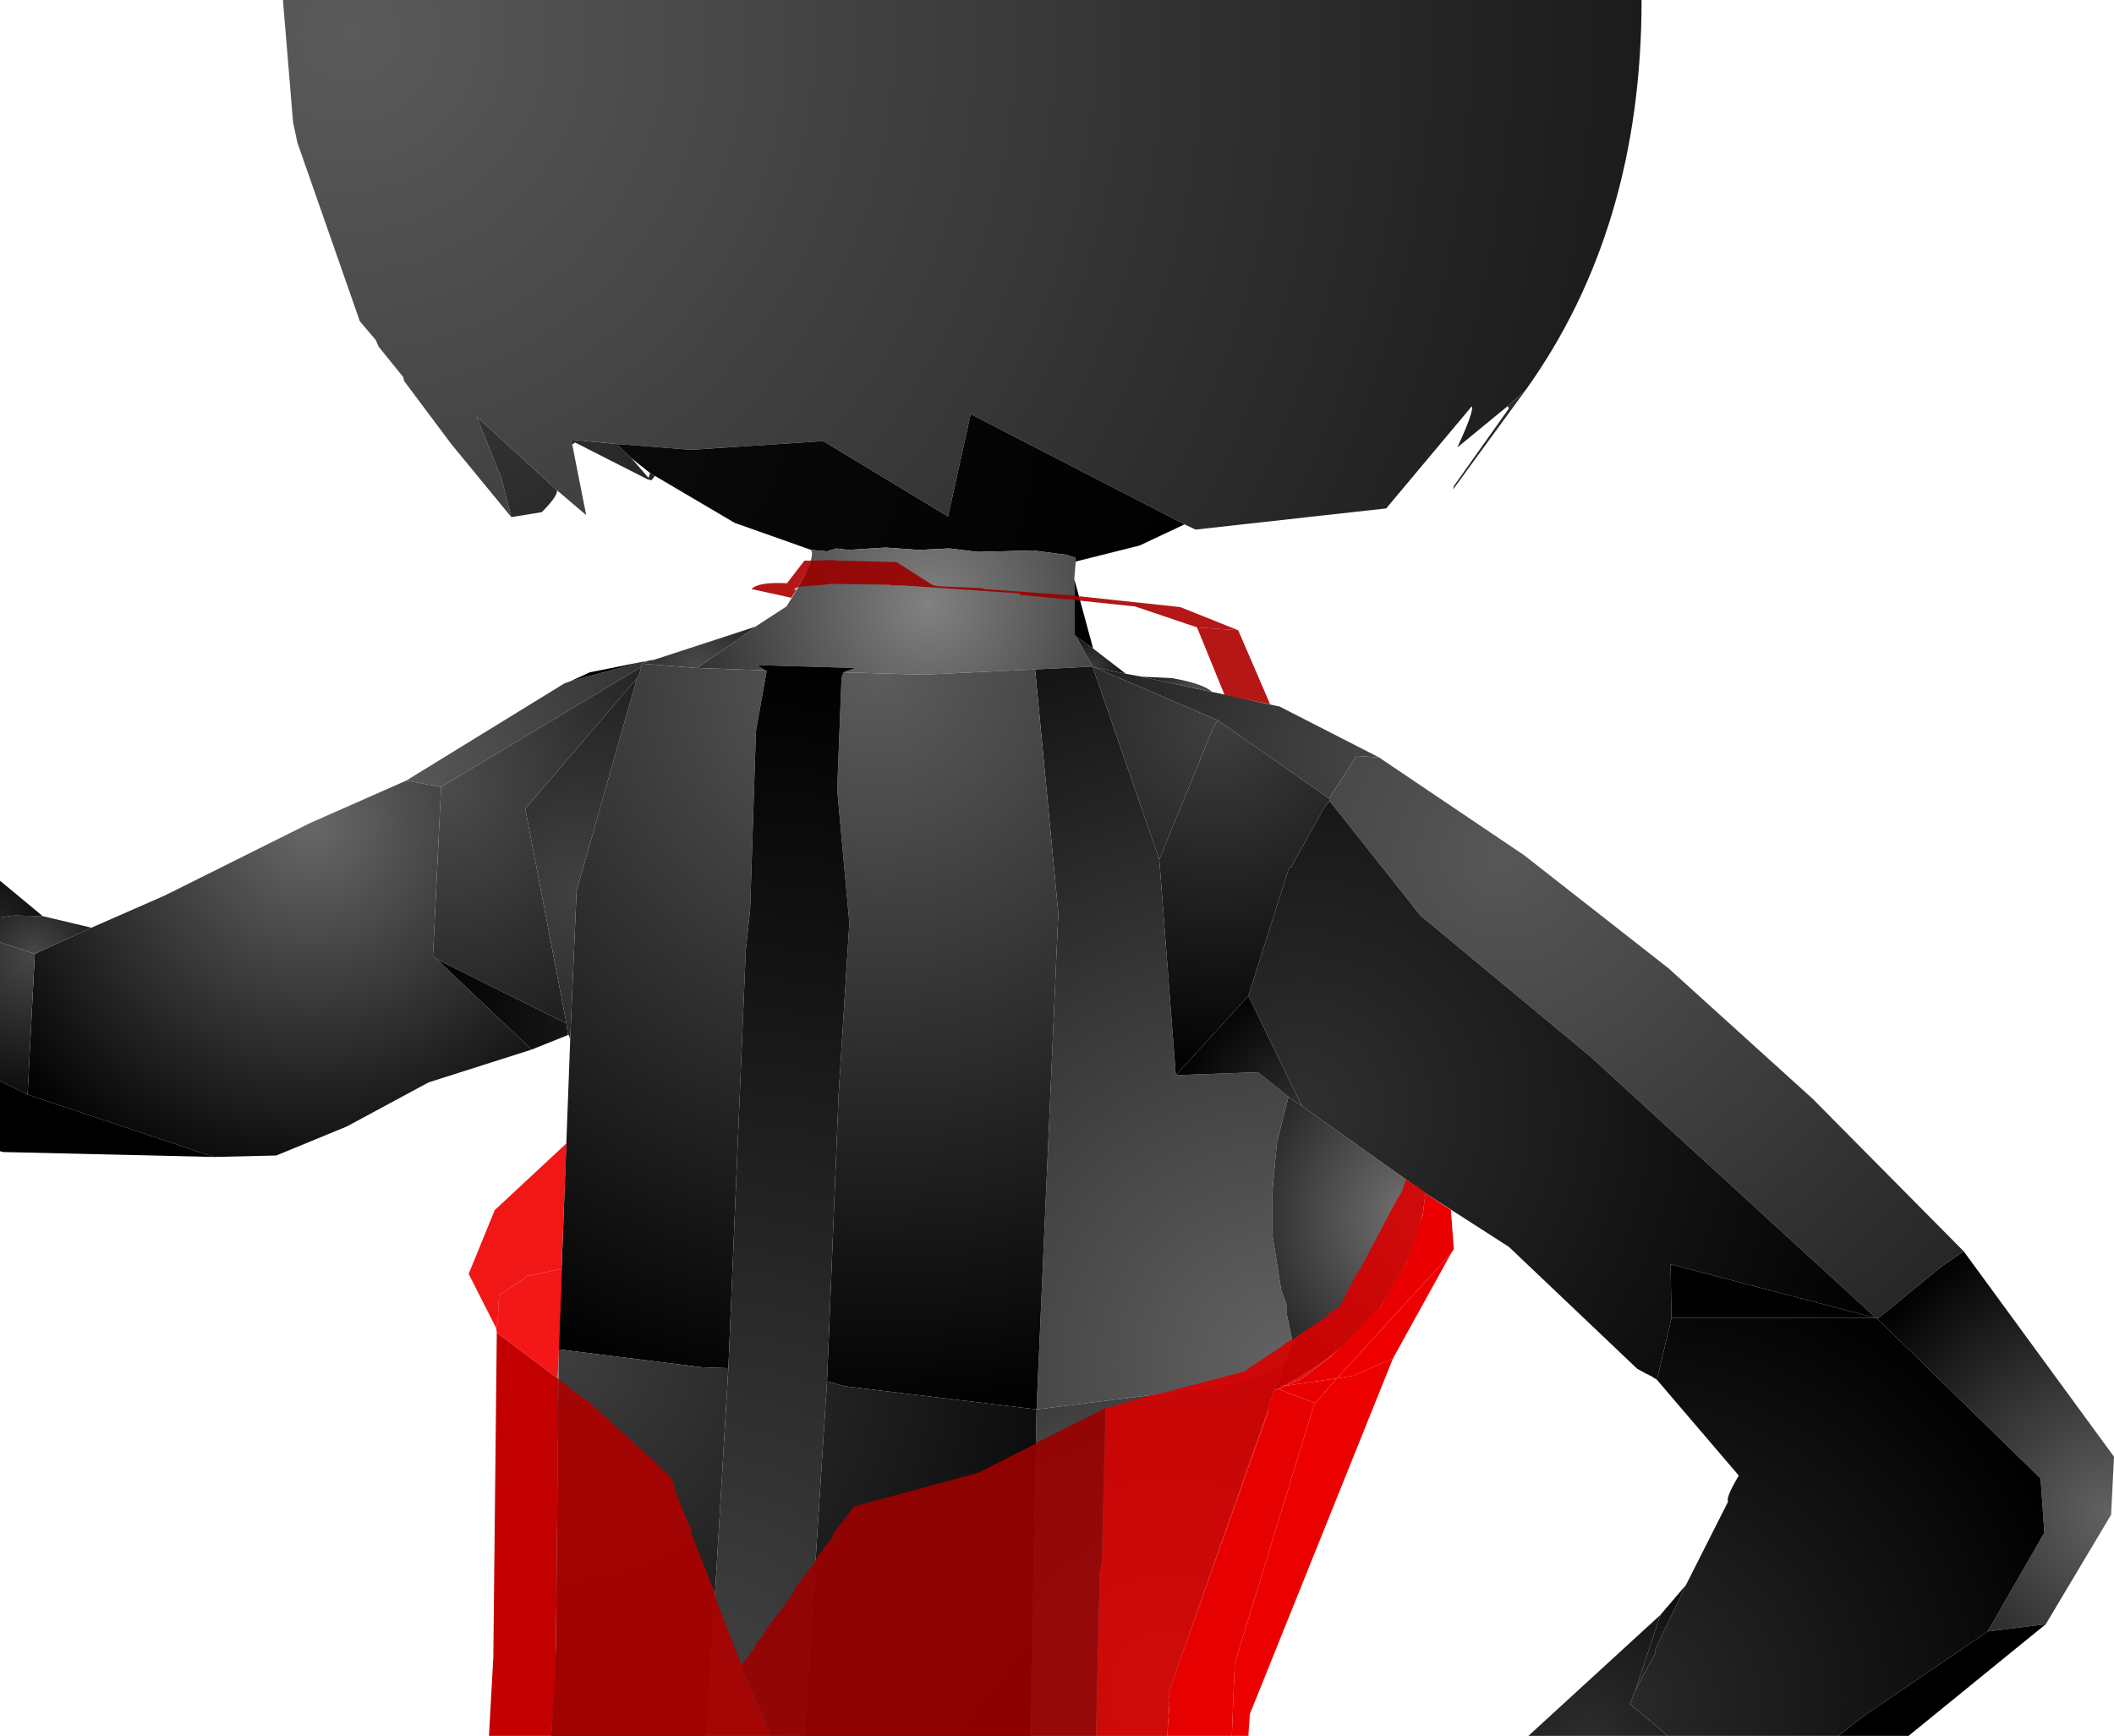 <?xml version="1.0" encoding="UTF-8" standalone="no"?>
<svg xmlns:xlink="http://www.w3.org/1999/xlink" height="299.1px" width="364.25px" xmlns="http://www.w3.org/2000/svg">
  <g transform="matrix(1.0, 0.0, 0.0, 1.0, 400.0, 300.0)">
    <path d="M-140.25 -230.0 L-148.9 -222.9 Q-146.0 -229.15 -146.4 -230.0 L-161.15 -212.4 -194.0 -208.75 -195.9 -209.65 -232.75 -228.65 -236.65 -211.0 -258.15 -224.0 -280.9 -222.5 -293.75 -223.5 -301.65 -224.25 -301.4 -223.4 -299.0 -211.25 -304.0 -215.5 -317.9 -228.25 -313.65 -217.75 -311.9 -210.9 -322.25 -223.5 -330.4 -234.4 -330.5 -235.0 -334.75 -240.25 -335.25 -241.4 -338.0 -244.65 -348.75 -275.4 -349.5 -278.9 -351.25 -300.0 -117.15 -300.0 Q-117.15 -260.65 -137.15 -232.75 L-140.25 -230.0" fill="url(#gradient0)" fill-rule="evenodd" stroke="none"/>
    <path d="M-137.15 -232.75 L-149.65 -215.65 -149.5 -216.25 -140.0 -229.65 -140.25 -230.0 -137.15 -232.75" fill="url(#gradient1)" fill-rule="evenodd" stroke="none"/>
    <path d="M-311.9 -210.9 L-313.65 -217.75 -317.9 -228.25 -304.0 -215.5 Q-304.0 -214.4 -306.65 -211.75 L-311.9 -210.9 M-301.4 -223.4 L-301.65 -224.25 -293.75 -223.5 -291.15 -221.0 -288.25 -217.65 -288.0 -218.5 -287.15 -218.0 -287.75 -217.25 -288.4 -217.4 -300.9 -223.75 -301.4 -223.4" fill="url(#gradient2)" fill-rule="evenodd" stroke="none"/>
    <path d="M-195.9 -209.65 L-203.65 -206.0 -214.65 -203.25 -214.75 -203.9 -216.25 -204.4 -222.0 -205.15 -231.5 -204.9 -236.4 -205.5 -241.75 -205.25 -247.4 -205.65 -253.9 -205.25 -255.9 -205.5 -257.5 -205.0 -260.25 -205.25 -273.4 -209.9 -287.15 -218.0 -288.0 -218.5 -291.15 -221.0 -293.75 -223.5 -280.9 -222.5 -258.15 -224.0 -236.65 -211.0 -232.75 -228.65 -195.9 -209.65" fill="url(#gradient3)" fill-rule="evenodd" stroke="none"/>
    <path d="M-214.65 -203.25 L-214.9 -200.25 -214.9 -190.75 -214.5 -190.25 -211.75 -185.15 -221.65 -184.65 -240.9 -183.75 -254.65 -184.15 -252.65 -184.9 -269.65 -185.4 -268.15 -184.5 -279.9 -184.9 -269.9 -191.9 -269.9 -192.0 -269.65 -192.0 -269.65 -192.15 -264.5 -195.5 Q-259.25 -203.65 -260.25 -205.25 L-257.5 -205.0 -255.9 -205.5 -253.9 -205.25 -247.4 -205.65 -241.75 -205.25 -236.4 -205.5 -231.5 -204.9 -222.0 -205.15 -216.25 -204.4 -214.75 -203.9 -214.65 -203.25" fill="url(#gradient4)" fill-rule="evenodd" stroke="none"/>
    <path d="M-269.65 -192.15 L-269.65 -192.0 -269.9 -192.0 -269.9 -191.9 -279.9 -184.9 -289.4 -185.65 -288.4 -186.0 -288.4 -186.15 -288.15 -186.15 -288.0 -186.15 -288.0 -186.25 -287.5 -186.25 -269.9 -192.0 -269.65 -192.15" fill="url(#gradient5)" fill-rule="evenodd" stroke="none"/>
    <path d="M-330.0 -165.5 L-302.75 -182.25 -301.65 -182.65 -289.15 -186.0 -288.75 -186.0 -288.4 -186.15 -288.4 -186.0 -289.4 -185.65 -289.65 -185.0 -324.0 -164.4 -330.0 -165.5 M-288.15 -186.15 L-288.0 -186.25 -288.0 -186.15 -288.15 -186.15" fill="url(#gradient6)" fill-rule="evenodd" stroke="none"/>
    <path d="M-301.65 -182.65 L-298.4 -184.15 -289.15 -186.0 -301.65 -182.65" fill="url(#gradient7)" fill-rule="evenodd" stroke="none"/>
    <path d="M-214.9 -200.25 L-211.65 -188.25 -214.5 -190.25 -214.9 -190.75 -214.9 -200.25" fill="url(#gradient8)" fill-rule="evenodd" stroke="none"/>
    <path d="M-211.65 -188.25 L-206.0 -183.9 -211.4 -185.0 -211.75 -185.15 -214.5 -190.25 -211.65 -188.25" fill="url(#gradient9)" fill-rule="evenodd" stroke="none"/>
    <path d="M-211.75 -185.15 L-200.25 -151.9 -197.4 -114.75 -183.25 -115.25 -178.0 -111.0 -180.0 -103.0 -180.75 -94.75 -180.75 -87.15 -179.25 -77.75 -178.25 -75.0 -178.25 -73.4 -177.25 -68.65 -178.9 -64.65 -185.9 -62.0 -199.4 -59.9 -221.4 -57.15 -217.65 -142.65 -221.65 -184.65 -211.75 -185.15" fill="url(#gradient10)" fill-rule="evenodd" stroke="none"/>
    <path d="M-221.65 -184.65 L-217.65 -142.65 -221.4 -57.15 -254.5 -61.15 -257.5 -62.0 -255.5 -111.5 -253.65 -141.0 -255.75 -163.9 -255.0 -183.25 -254.65 -184.15 -240.9 -183.75 -221.65 -184.65 M-279.9 -184.9 L-268.15 -184.5 -267.9 -184.4 -269.75 -174.0 -270.75 -143.25 -271.5 -136.25 -274.5 -64.25 -279.0 -64.4 -303.75 -67.5 -301.75 -120.9 -300.65 -146.5 -290.25 -183.15 -290.0 -183.4 -289.5 -185.0 -289.65 -185.0 -289.4 -185.65 -279.9 -184.9" fill="url(#gradient11)" fill-rule="evenodd" stroke="none"/>
    <path d="M-268.15 -184.5 L-269.65 -185.4 -252.65 -184.9 -254.65 -184.15 -255.0 -183.25 -255.75 -163.9 -253.65 -141.0 -255.5 -111.5 -257.5 -62.0 -261.4 -0.9 -278.25 -0.9 -274.5 -64.25 -271.5 -136.25 -270.75 -143.25 -269.75 -174.0 -267.9 -184.4 -268.15 -184.5" fill="url(#gradient12)" fill-rule="evenodd" stroke="none"/>
    <path d="M-162.4 -169.5 L-166.25 -169.75 -171.0 -162.4 -190.15 -175.9 -211.4 -185.0 -206.0 -183.9 -203.25 -183.4 -191.15 -180.75 -191.0 -180.75 -179.5 -178.25 -162.4 -169.5" fill="url(#gradient13)" fill-rule="evenodd" stroke="none"/>
    <path d="M-190.15 -175.9 L-190.9 -174.75 -200.25 -151.9 -211.75 -185.15 -211.4 -185.0 -190.15 -175.9" fill="url(#gradient14)" fill-rule="evenodd" stroke="none"/>
    <path d="M-171.0 -162.4 L-170.9 -162.0 -171.75 -161.0 -177.5 -150.65 -177.9 -150.5 -184.9 -128.4 -197.4 -114.75 -200.25 -151.9 -190.9 -174.75 -190.15 -175.9 -171.0 -162.4" fill="url(#gradient15)" fill-rule="evenodd" stroke="none"/>
    <path d="M-324.65 -134.65 L-325.4 -135.25 -324.0 -164.4 -289.65 -185.0 -289.5 -185.0 -290.0 -183.4 -290.25 -183.15 -309.5 -160.65 -302.4 -123.65 -324.65 -134.65" fill="url(#gradient16)" fill-rule="evenodd" stroke="none"/>
    <path d="M-384.25 -140.15 L-371.5 -145.75 -371.25 -145.9 -371.0 -146.0 -370.75 -146.15 -370.5 -146.25 -346.65 -158.15 -330.0 -165.5 -324.0 -164.4 -325.4 -135.25 -324.65 -134.65 -308.4 -119.15 -326.15 -113.5 -340.25 -105.9 -352.4 -100.9 -363.15 -100.65 -395.25 -111.4 -394.0 -135.65 -384.25 -140.15" fill="url(#gradient17)" fill-rule="evenodd" stroke="none"/>
    <path d="M-290.25 -183.15 L-300.65 -146.5 -301.75 -120.9 -302.0 -121.65 -302.15 -121.65 -302.4 -123.65 -309.5 -160.65 -290.25 -183.15" fill="url(#gradient18)" fill-rule="evenodd" stroke="none"/>
    <path d="M-308.4 -119.15 L-324.65 -134.65 -302.4 -123.65 -302.15 -121.65 -308.4 -119.15" fill="url(#gradient19)" fill-rule="evenodd" stroke="none"/>
    <path d="M-203.25 -183.4 L-198.0 -183.15 Q-192.5 -182.15 -191.15 -180.75 L-203.25 -183.4" fill="url(#gradient20)" fill-rule="evenodd" stroke="none"/>
    <path d="M-61.65 -84.4 L-65.5 -81.75 -76.5 -72.75 -76.75 -72.9 -125.9 -117.9 -155.25 -142.25 -170.9 -162.0 -171.0 -162.4 -166.25 -169.75 -162.4 -169.5 -137.4 -152.65 -112.5 -133.15 -87.65 -110.65 -61.65 -84.4" fill="url(#gradient21)" fill-rule="evenodd" stroke="none"/>
    <path d="M-170.9 -162.0 L-155.25 -142.25 -125.9 -117.9 -76.75 -72.9 -112.15 -82.15 -112.0 -72.9 -114.5 -62.25 -115.5 -62.9 -115.75 -63.0 -116.0 -63.15 -116.25 -63.25 -117.9 -64.15 -140.0 -85.15 -154.4 -94.4 -175.65 -109.4 -184.9 -128.4 -177.9 -150.5 -177.5 -150.65 -171.75 -161.0 -170.9 -162.0" fill="url(#gradient22)" fill-rule="evenodd" stroke="none"/>
    <path d="M-197.4 -114.75 L-184.9 -128.4 -175.65 -109.4 -178.0 -111.0 -183.25 -115.25 -197.4 -114.75" fill="url(#gradient23)" fill-rule="evenodd" stroke="none"/>
    <path d="M-400.0 -141.9 L-397.75 -142.25 -392.65 -142.15 -384.25 -140.15 -394.0 -135.65 -400.0 -137.65 -400.0 -141.9" fill="url(#gradient24)" fill-rule="evenodd" stroke="none"/>
    <path d="M-392.65 -142.15 L-397.75 -142.25 -400.0 -141.9 -400.0 -148.25 -392.65 -142.15" fill="url(#gradient25)" fill-rule="evenodd" stroke="none"/>
    <path d="M-400.0 -137.65 L-394.0 -135.65 -395.25 -111.4 -400.0 -113.75 -400.0 -137.65" fill="url(#gradient26)" fill-rule="evenodd" stroke="none"/>
    <path d="M-400.0 -113.75 L-395.25 -111.4 -363.15 -100.65 -399.5 -101.5 -400.0 -101.65 -400.0 -113.75" fill="url(#gradient27)" fill-rule="evenodd" stroke="none"/>
    <path d="M-178.9 -64.65 L-177.25 -68.65 -178.25 -73.4 -178.25 -75.0 -179.25 -77.75 -180.75 -87.15 -180.75 -94.75 -180.0 -103.0 -178.0 -111.0 -175.65 -109.4 -154.4 -94.4 Q-156.9 -72.4 -180.4 -60.5 L-178.9 -64.65" fill="url(#gradient28)" fill-rule="evenodd" stroke="none"/>
    <path d="M-221.4 -57.15 L-199.4 -59.9 -185.9 -62.0 -178.9 -64.65 -180.4 -60.5 -198.5 -8.75 -198.9 -0.9 -222.5 -0.9 -221.4 -57.15" fill="url(#gradient29)" fill-rule="evenodd" stroke="none"/>
    <path d="M-76.5 -72.75 L-65.5 -81.75 -61.65 -84.4 -35.75 -49.0 -36.25 -39.0 -47.5 -20.15 -57.5 -18.9 -47.75 -35.9 -48.4 -45.25 -76.5 -72.75" fill="url(#gradient30)" fill-rule="evenodd" stroke="none"/>
    <path d="M-76.5 -72.75 L-48.4 -45.25 -47.75 -35.9 -57.5 -18.9 -79.0 -4.25 -83.25 -0.9 -112.65 -0.9 -119.15 -6.4 -118.25 -8.65 -114.75 -15.25 -114.75 -15.9 -109.5 -26.9 -102.25 -41.25 Q-102.65 -42.0 -100.4 -45.75 L-114.5 -62.25 -112.0 -72.9 -76.75 -72.9 -76.5 -72.75" fill="url(#gradient31)" fill-rule="evenodd" stroke="none"/>
    <path d="M-112.0 -72.9 L-112.15 -82.15 -76.75 -72.9 -112.0 -72.9" fill="url(#gradient32)" fill-rule="evenodd" stroke="none"/>
    <path d="M-274.5 -64.25 L-278.25 -0.9 -305.0 -0.9 -304.15 -16.75 -303.75 -67.5 -279.0 -64.4 -274.5 -64.25 M-261.4 -0.9 L-257.5 -62.0 -254.5 -61.15 -221.4 -57.15 -222.5 -0.9 -261.4 -0.9" fill="url(#gradient33)" fill-rule="evenodd" stroke="none"/>
    <path d="M-118.25 -8.65 L-113.9 -21.75 -109.5 -26.9 -114.75 -15.9 -114.75 -15.25 -118.25 -8.65" fill="url(#gradient34)" fill-rule="evenodd" stroke="none"/>
    <path d="M-118.25 -8.65 L-119.15 -6.4 -112.65 -0.9 -136.65 -0.9 -113.9 -21.75 -118.25 -8.65" fill="url(#gradient35)" fill-rule="evenodd" stroke="none"/>
    <path d="M-57.5 -18.9 L-47.5 -20.15 -71.15 -0.9 -83.25 -0.9 -79.0 -4.25 -57.5 -18.9" fill="url(#gradient36)" fill-rule="evenodd" stroke="none"/>
    <path d="M-214.0 -197.25 L-213.9 -196.5 -215.75 -196.75 -216.5 -196.75 -224.25 -197.5 -224.25 -197.75 -244.65 -199.15 -246.25 -199.15 -246.75 -199.25 -257.0 -199.4 -257.9 -199.25 -262.4 -198.9 -262.15 -199.5 -260.65 -202.15 -260.5 -202.5 -260.4 -203.4 -256.4 -203.5 -256.0 -203.4 -245.5 -203.15 -239.25 -199.15 -238.5 -199.0 -230.75 -198.65 -230.4 -198.5 -216.5 -197.5 -215.9 -197.5 -214.0 -197.25 M-272.25 -13.15 L-270.0 -16.0 -269.75 -16.75 -268.4 -18.25 -268.25 -18.9 -263.4 -25.4 -263.0 -26.4 -259.65 -30.75 -259.25 -31.65 -256.4 -35.4 -256.25 -36.0 -253.15 -40.0 -253.0 -40.4 -231.4 -46.25 -221.75 -51.15 -221.5 -51.15 -221.25 -51.5 -209.5 -57.4 -210.15 -31.0 -210.25 -30.0 -210.5 -29.15 -211.15 -0.9 -267.15 -0.9 -267.35 -1.4 -268.15 -3.5 -268.65 -4.5 -268.65 -4.9 -270.0 -7.65 -270.5 -8.75 -270.65 -9.0 -270.65 -9.15 -272.25 -12.75 -272.25 -13.15" fill="#9b0000" fill-opacity="0.91" fill-rule="evenodd" stroke="none"/>
    <path d="M-186.65 -191.4 L-193.75 -191.9 -204.4 -195.5 -213.9 -196.5 -214.0 -197.25 -196.65 -195.4 -186.65 -191.4 M-260.4 -203.4 L-260.5 -202.5 -260.65 -202.15 -262.15 -199.5 -262.4 -198.9 -263.25 -198.4 -262.75 -198.4 -263.65 -197.0 -270.5 -198.5 Q-269.4 -199.75 -264.4 -199.5 L-261.4 -203.4 -260.4 -203.4" fill="#ab0000" fill-opacity="0.91" fill-rule="evenodd" stroke="none"/>
    <path d="M-193.75 -191.9 L-186.65 -191.4 -181.15 -178.65 -189.0 -180.25 -193.75 -191.9" fill="#ae0000" fill-opacity="0.91" fill-rule="evenodd" stroke="none"/>
    <path d="M-314.5 -71.15 L-319.25 -80.5 -314.75 -91.5 -302.5 -102.9 -302.4 -102.9 -303.25 -81.4 -308.5 -80.25 -309.15 -80.25 -310.0 -79.5 -313.75 -77.0 -314.0 -76.9 -314.25 -72.25 -314.5 -71.15" fill="#f00000" fill-opacity="0.91" fill-rule="evenodd" stroke="none"/>
    <path d="M-314.5 -71.15 L-314.25 -72.25 -314.0 -76.9 -313.75 -77.0 -310.0 -79.5 -309.15 -80.25 -308.5 -80.25 -303.25 -81.4 -303.15 -81.4 -303.9 -62.5 -314.4 -70.4 -314.5 -71.15" fill="#f30000" fill-opacity="0.91" fill-rule="evenodd" stroke="none"/>
    <path d="M-209.0 -57.5 L-201.5 -59.65 -200.0 -59.9 -185.75 -63.65 -185.15 -63.9 -185.0 -64.15 -178.75 -68.25 -178.65 -68.5 -177.4 -69.15 -171.25 -73.25 -170.9 -73.75 -169.15 -74.9 -166.4 -80.25 -165.75 -81.15 -159.25 -93.4 -158.5 -94.5 -157.75 -96.75 -156.75 -96.15 -156.4 -95.75 -155.75 -95.65 -155.4 -95.25 -154.4 -94.4 -154.9 -90.4 -155.25 -89.75 -155.75 -88.4 -155.65 -88.15 -157.75 -82.15 -158.25 -81.65 -162.0 -75.0 -163.5 -73.65 -164.15 -73.25 -164.25 -72.75 -170.5 -66.4 -176.0 -62.25 -176.75 -62.0 -176.9 -62.0 Q-177.55 -61.6 -178.25 -61.25 L-178.65 -61.25 -209.0 -57.5" fill="#d80000" fill-opacity="0.91" fill-rule="evenodd" stroke="none"/>
    <path d="M-209.5 -57.4 L-209.0 -57.5 -178.65 -61.25 -179.65 -60.65 -180.4 -60.5 -181.65 -57.0 -181.5 -56.75 -198.65 -8.4 -198.5 -8.4 -198.65 -6.9 -198.5 -6.4 -198.9 -0.9 -211.15 -0.9 -210.5 -29.15 -210.25 -30.0 -210.15 -31.0 -209.5 -57.4" fill="#d60000" fill-opacity="0.91" fill-rule="evenodd" stroke="none"/>
    <path d="M-179.65 -60.65 L-178.65 -61.25 -178.25 -61.25 -169.65 -62.5 -173.15 -58.5 -173.5 -58.25 -179.65 -60.65" fill="#e80000" fill-rule="evenodd" stroke="none"/>
    <path d="M-154.4 -94.4 L-150.0 -91.5 -149.5 -84.75 -150.0 -84.0 -169.65 -62.5 -178.25 -61.25 Q-177.55 -61.6 -176.9 -62.0 L-176.75 -62.0 -176.0 -62.25 -170.5 -66.4 -164.25 -72.75 -164.15 -73.25 -163.5 -73.65 -162.0 -75.0 -158.25 -81.65 -157.75 -82.15 -155.65 -88.15 -155.75 -88.4 -155.25 -89.75 -154.9 -90.4 -154.4 -94.4" fill="#ea0000" fill-rule="evenodd" stroke="none"/>
    <path d="M-150.0 -84.0 L-160.0 -65.9 -167.0 -62.9 -169.65 -62.5 -150.0 -84.0" fill="#ef0000" fill-rule="evenodd" stroke="none"/>
    <path d="M-303.9 -62.5 L-303.75 -62.4 -303.75 -62.25 -304.25 -11.25 -305.0 -0.9 -315.75 -0.9 -315.0 -14.4 -314.4 -70.4 -303.9 -62.5" fill="#c30000" fill-rule="evenodd" stroke="none"/>
    <path d="M-160.0 -65.9 L-184.65 -4.65 -184.9 -0.9 -187.75 -0.9 -187.25 -13.4 -173.5 -58.25 -173.15 -58.5 -169.65 -62.5 -167.0 -62.9 -160.0 -65.9" fill="#ed0000" fill-rule="evenodd" stroke="none"/>
    <path d="M-187.75 -0.9 L-198.9 -0.9 -198.5 -6.4 -198.65 -6.9 -198.5 -8.4 -198.65 -8.4 -181.5 -56.75 -181.65 -57.0 -180.4 -60.5 -179.65 -60.65 -173.5 -58.25 -187.25 -13.4 -187.75 -0.9" fill="#e70000" fill-rule="evenodd" stroke="none"/>
    <path d="M-303.75 -62.25 L-301.75 -60.9 -301.5 -60.5 -298.5 -58.4 -286.65 -47.65 -286.5 -47.25 -285.15 -46.25 -284.0 -44.75 -283.65 -43.0 -280.9 -36.4 -280.75 -35.4 -276.9 -25.75 -276.75 -24.75 -272.25 -13.15 -272.25 -12.75 -271.15 -9.65 -270.65 -9.15 -270.65 -9.0 -270.5 -8.75 -270.25 -8.0 -270.0 -7.65 -270.15 -7.4 -270.0 -7.15 -268.65 -4.5 -268.5 -3.75 -268.4 -3.75 -268.25 -3.5 -268.15 -3.0 -268.0 -3.0 -267.35 -1.4 -267.15 -0.9 -305.0 -0.9 -304.25 -11.25 -303.75 -62.25" fill="#ad0000" fill-opacity="0.91" fill-rule="evenodd" stroke="none"/>
    <path d="M-270.65 -9.15 L-271.15 -9.65 -272.25 -12.75 -270.65 -9.15 M-270.5 -8.75 L-270.0 -7.65 -270.25 -8.0 -270.5 -8.75 M-270.0 -7.65 L-268.65 -4.9 -268.65 -4.5 -268.15 -3.5 -267.35 -1.4 -268.0 -3.0 -268.15 -3.0 -268.25 -3.5 -268.4 -3.75 -268.5 -3.75 -268.65 -4.5 -270.0 -7.15 -270.15 -7.4 -270.0 -7.65" fill="#ab0000" fill-rule="evenodd" stroke="none"/>
  </g>
  <defs>
    <radialGradient cx="0" cy="0" gradientTransform="matrix(0.272, 0.0, 0.0, 0.272, -339.7, -294.25)" gradientUnits="userSpaceOnUse" id="gradient0" r="819.2" spreadMethod="pad">
      <stop offset="0.0" stop-color="#5a5a5a"/>
      <stop offset="1.0" stop-color="#1b1b1b"/>
    </radialGradient>
    <radialGradient cx="0" cy="0" gradientTransform="matrix(0.042, 0.0, 0.0, 0.042, -130.1, -244.0)" gradientUnits="userSpaceOnUse" id="gradient1" r="819.2" spreadMethod="pad">
      <stop offset="0.0" stop-color="#303030"/>
      <stop offset="1.0" stop-color="#292929"/>
    </radialGradient>
    <radialGradient cx="0" cy="0" gradientTransform="matrix(0.067, 0.0, 0.0, 0.067, -328.85, -238.6)" gradientUnits="userSpaceOnUse" id="gradient2" r="819.2" spreadMethod="pad">
      <stop offset="0.0" stop-color="#393939"/>
      <stop offset="1.0" stop-color="#232323"/>
    </radialGradient>
    <radialGradient cx="0" cy="0" gradientTransform="matrix(0.145, 0.0, 0.0, 0.145, -302.45, -231.4)" gradientUnits="userSpaceOnUse" id="gradient3" r="819.2" spreadMethod="pad">
      <stop offset="0.0" stop-color="#0b0b0b"/>
      <stop offset="1.0" stop-color="#000000"/>
    </radialGradient>
    <radialGradient cx="0" cy="0" gradientTransform="matrix(0.05, 0.0, 0.0, 0.05, -240.1, -195.9)" gradientUnits="userSpaceOnUse" id="gradient4" r="819.2" spreadMethod="pad">
      <stop offset="0.0" stop-color="#818181"/>
      <stop offset="1.0" stop-color="#323232"/>
    </radialGradient>
    <radialGradient cx="0" cy="0" gradientTransform="matrix(0.027, 0.0, 0.0, 0.027, -279.9, -184.95)" gradientUnits="userSpaceOnUse" id="gradient5" r="819.2" spreadMethod="pad">
      <stop offset="0.0" stop-color="#4a4a4a"/>
      <stop offset="1.0" stop-color="#090909"/>
    </radialGradient>
    <radialGradient cx="0" cy="0" gradientTransform="matrix(0.058, 0.0, 0.0, 0.058, -329.9, -165.65)" gradientUnits="userSpaceOnUse" id="gradient6" r="819.2" spreadMethod="pad">
      <stop offset="0.0" stop-color="#585858"/>
      <stop offset="1.0" stop-color="#323232"/>
    </radialGradient>
    <radialGradient cx="0" cy="0" gradientTransform="matrix(0.013, 0.0, 0.0, 0.013, -298.1, -184.25)" gradientUnits="userSpaceOnUse" id="gradient7" r="819.2" spreadMethod="pad">
      <stop offset="0.0" stop-color="#000000"/>
      <stop offset="1.0" stop-color="#000000"/>
    </radialGradient>
    <radialGradient cx="0" cy="0" gradientTransform="matrix(0.016, 0.0, 0.0, 0.016, -215.0, -200.75)" gradientUnits="userSpaceOnUse" id="gradient8" r="819.2" spreadMethod="pad">
      <stop offset="0.0" stop-color="#030303"/>
      <stop offset="1.0" stop-color="#000000"/>
    </radialGradient>
    <radialGradient cx="0" cy="0" gradientTransform="matrix(0.01, 0.0, 0.0, 0.01, -211.8, -185.2)" gradientUnits="userSpaceOnUse" id="gradient9" r="819.2" spreadMethod="pad">
      <stop offset="0.0" stop-color="#3c3c3c"/>
      <stop offset="1.0" stop-color="#000000"/>
    </radialGradient>
    <radialGradient cx="0" cy="0" gradientTransform="matrix(0.155, 0.0, 0.0, 0.155, -178.85, -64.85)" gradientUnits="userSpaceOnUse" id="gradient10" r="819.2" spreadMethod="pad">
      <stop offset="0.0" stop-color="#626262"/>
      <stop offset="1.0" stop-color="#141414"/>
    </radialGradient>
    <radialGradient cx="0" cy="0" gradientTransform="matrix(0.158, 0.0, 0.0, 0.158, -248.7, -184.05)" gradientUnits="userSpaceOnUse" id="gradient11" r="819.2" spreadMethod="pad">
      <stop offset="0.0" stop-color="#5c5c5c"/>
      <stop offset="1.0" stop-color="#000000"/>
    </radialGradient>
    <radialGradient cx="0" cy="0" gradientTransform="matrix(0.229, 0.0, 0.0, 0.229, -282.75, -1.0)" gradientUnits="userSpaceOnUse" id="gradient12" r="819.2" spreadMethod="pad">
      <stop offset="0.0" stop-color="#444444"/>
      <stop offset="1.0" stop-color="#000000"/>
    </radialGradient>
    <radialGradient cx="0" cy="0" gradientTransform="matrix(0.059, 0.0, 0.0, 0.059, -166.25, -169.8)" gradientUnits="userSpaceOnUse" id="gradient13" r="819.2" spreadMethod="pad">
      <stop offset="0.0" stop-color="#444444"/>
      <stop offset="1.0" stop-color="#222222"/>
    </radialGradient>
    <radialGradient cx="0" cy="0" gradientTransform="matrix(0.033, 0.0, 0.0, 0.033, -190.25, -176.1)" gradientUnits="userSpaceOnUse" id="gradient14" r="819.2" spreadMethod="pad">
      <stop offset="0.0" stop-color="#3f3f3f"/>
      <stop offset="1.0" stop-color="#282828"/>
    </radialGradient>
    <radialGradient cx="0" cy="0" gradientTransform="matrix(0.076, 0.0, 0.0, 0.076, -190.25, -176.1)" gradientUnits="userSpaceOnUse" id="gradient15" r="819.2" spreadMethod="pad">
      <stop offset="0.0" stop-color="#3f3f3f"/>
      <stop offset="1.0" stop-color="#000000"/>
    </radialGradient>
    <radialGradient cx="0" cy="0" gradientTransform="matrix(0.058, 0.0, 0.0, 0.058, -324.0, -164.45)" gradientUnits="userSpaceOnUse" id="gradient16" r="819.2" spreadMethod="pad">
      <stop offset="0.0" stop-color="#4c4c4c"/>
      <stop offset="1.0" stop-color="#1d1d1d"/>
    </radialGradient>
    <radialGradient cx="0" cy="0" gradientTransform="matrix(0.083, 0.0, 0.0, 0.083, -346.2, -158.35)" gradientUnits="userSpaceOnUse" id="gradient17" r="819.2" spreadMethod="pad">
      <stop offset="0.0" stop-color="#686868"/>
      <stop offset="1.0" stop-color="#000000"/>
    </radialGradient>
    <radialGradient cx="0" cy="0" gradientTransform="matrix(0.051, 0.0, 0.0, 0.051, -300.65, -146.6)" gradientUnits="userSpaceOnUse" id="gradient18" r="819.2" spreadMethod="pad">
      <stop offset="0.0" stop-color="#414141"/>
      <stop offset="1.0" stop-color="#1e1e1e"/>
    </radialGradient>
    <radialGradient cx="0" cy="0" gradientTransform="matrix(0.034, 0.0, 0.0, 0.034, -300.75, -122.85)" gradientUnits="userSpaceOnUse" id="gradient19" r="819.2" spreadMethod="pad">
      <stop offset="0.0" stop-color="#171717"/>
      <stop offset="1.0" stop-color="#000000"/>
    </radialGradient>
    <radialGradient cx="0" cy="0" gradientTransform="matrix(0.014, 0.0, 0.0, 0.014, -194.35, -179.5)" gradientUnits="userSpaceOnUse" id="gradient20" r="819.2" spreadMethod="pad">
      <stop offset="0.0" stop-color="#5b5b5b"/>
      <stop offset="1.0" stop-color="#000000"/>
    </radialGradient>
    <radialGradient cx="0" cy="0" gradientTransform="matrix(0.128, 0.0, 0.0, 0.128, -141.3, -152.45)" gradientUnits="userSpaceOnUse" id="gradient21" r="819.2" spreadMethod="pad">
      <stop offset="0.0" stop-color="#575757"/>
      <stop offset="1.0" stop-color="#262626"/>
    </radialGradient>
    <radialGradient cx="0" cy="0" gradientTransform="matrix(0.129, 0.0, 0.0, 0.129, -175.4, -109.2)" gradientUnits="userSpaceOnUse" id="gradient22" r="819.2" spreadMethod="pad">
      <stop offset="0.0" stop-color="#2f2f2f"/>
      <stop offset="1.0" stop-color="#000000"/>
    </radialGradient>
    <radialGradient cx="0" cy="0" gradientTransform="matrix(0.028, 0.0, 0.0, 0.028, -175.4, -109.2)" gradientUnits="userSpaceOnUse" id="gradient23" r="819.2" spreadMethod="pad">
      <stop offset="0.0" stop-color="#2f2f2f"/>
      <stop offset="1.0" stop-color="#000000"/>
    </radialGradient>
    <radialGradient cx="0" cy="0" gradientTransform="matrix(0.017, 0.0, 0.0, 0.017, -394.0, -135.7)" gradientUnits="userSpaceOnUse" id="gradient24" r="819.2" spreadMethod="pad">
      <stop offset="0.0" stop-color="#484848"/>
      <stop offset="1.0" stop-color="#131313"/>
    </radialGradient>
    <radialGradient cx="0" cy="0" gradientTransform="matrix(0.009, 0.0, 0.0, 0.009, -400.0, -141.9)" gradientUnits="userSpaceOnUse" id="gradient25" r="819.2" spreadMethod="pad">
      <stop offset="0.0" stop-color="#212121"/>
      <stop offset="1.0" stop-color="#101010"/>
    </radialGradient>
    <radialGradient cx="0" cy="0" gradientTransform="matrix(0.03, 0.0, 0.0, 0.03, -394.0, -135.7)" gradientUnits="userSpaceOnUse" id="gradient26" r="819.2" spreadMethod="pad">
      <stop offset="0.0" stop-color="#484848"/>
      <stop offset="1.0" stop-color="#0c0c0c"/>
    </radialGradient>
    <radialGradient cx="0" cy="0" gradientTransform="matrix(0.045, 0.0, 0.0, 0.045, -400.0, -101.65)" gradientUnits="userSpaceOnUse" id="gradient27" r="819.2" spreadMethod="pad">
      <stop offset="0.0" stop-color="#000000"/>
      <stop offset="1.0" stop-color="#000000"/>
    </radialGradient>
    <radialGradient cx="0" cy="0" gradientTransform="matrix(0.056, 0.0, 0.0, 0.056, -155.05, -90.15)" gradientUnits="userSpaceOnUse" id="gradient28" r="819.2" spreadMethod="pad">
      <stop offset="0.0" stop-color="#777777"/>
      <stop offset="1.0" stop-color="#000000"/>
    </radialGradient>
    <radialGradient cx="0" cy="0" gradientTransform="matrix(0.072, 0.0, 0.0, 0.072, -198.5, -8.85)" gradientUnits="userSpaceOnUse" id="gradient29" r="819.2" spreadMethod="pad">
      <stop offset="0.0" stop-color="#838383"/>
      <stop offset="1.0" stop-color="#353535"/>
    </radialGradient>
    <radialGradient cx="0" cy="0" gradientTransform="matrix(0.064, 0.0, 0.0, 0.064, -36.35, -39.1)" gradientUnits="userSpaceOnUse" id="gradient30" r="819.2" spreadMethod="pad">
      <stop offset="0.0" stop-color="#626262"/>
      <stop offset="1.0" stop-color="#000000"/>
    </radialGradient>
    <radialGradient cx="0" cy="0" gradientTransform="matrix(0.098, 0.0, 0.0, 0.098, -119.1, -6.65)" gradientUnits="userSpaceOnUse" id="gradient31" r="819.2" spreadMethod="pad">
      <stop offset="0.0" stop-color="#292929"/>
      <stop offset="1.0" stop-color="#000000"/>
    </radialGradient>
    <radialGradient cx="0" cy="0" gradientTransform="matrix(0.043, 0.0, 0.0, 0.043, -112.1, -73.0)" gradientUnits="userSpaceOnUse" id="gradient32" r="819.2" spreadMethod="pad">
      <stop offset="0.0" stop-color="#000000"/>
      <stop offset="1.0" stop-color="#000000"/>
    </radialGradient>
    <radialGradient cx="0" cy="0" gradientTransform="matrix(0.128, 0.0, 0.0, 0.128, -303.65, -67.65)" gradientUnits="userSpaceOnUse" id="gradient33" r="819.2" spreadMethod="pad">
      <stop offset="0.0" stop-color="#3e3e3e"/>
      <stop offset="1.0" stop-color="#000000"/>
    </radialGradient>
    <radialGradient cx="0" cy="0" gradientTransform="matrix(0.038, 0.0, 0.0, 0.038, -119.1, -6.65)" gradientUnits="userSpaceOnUse" id="gradient34" r="819.2" spreadMethod="pad">
      <stop offset="0.0" stop-color="#292929"/>
      <stop offset="1.0" stop-color="#000000"/>
    </radialGradient>
    <radialGradient cx="0" cy="0" gradientTransform="matrix(0.03, 0.0, 0.0, 0.03, -126.5, -1.0)" gradientUnits="userSpaceOnUse" id="gradient35" r="819.2" spreadMethod="pad">
      <stop offset="0.0" stop-color="#2c2c2c"/>
      <stop offset="1.0" stop-color="#161616"/>
    </radialGradient>
    <radialGradient cx="0" cy="0" gradientTransform="matrix(0.044, 0.0, 0.0, 0.044, -79.35, -3.95)" gradientUnits="userSpaceOnUse" id="gradient36" r="819.2" spreadMethod="pad">
      <stop offset="0.0" stop-color="#000000"/>
      <stop offset="1.0" stop-color="#000000"/>
    </radialGradient>
  </defs>
</svg>

